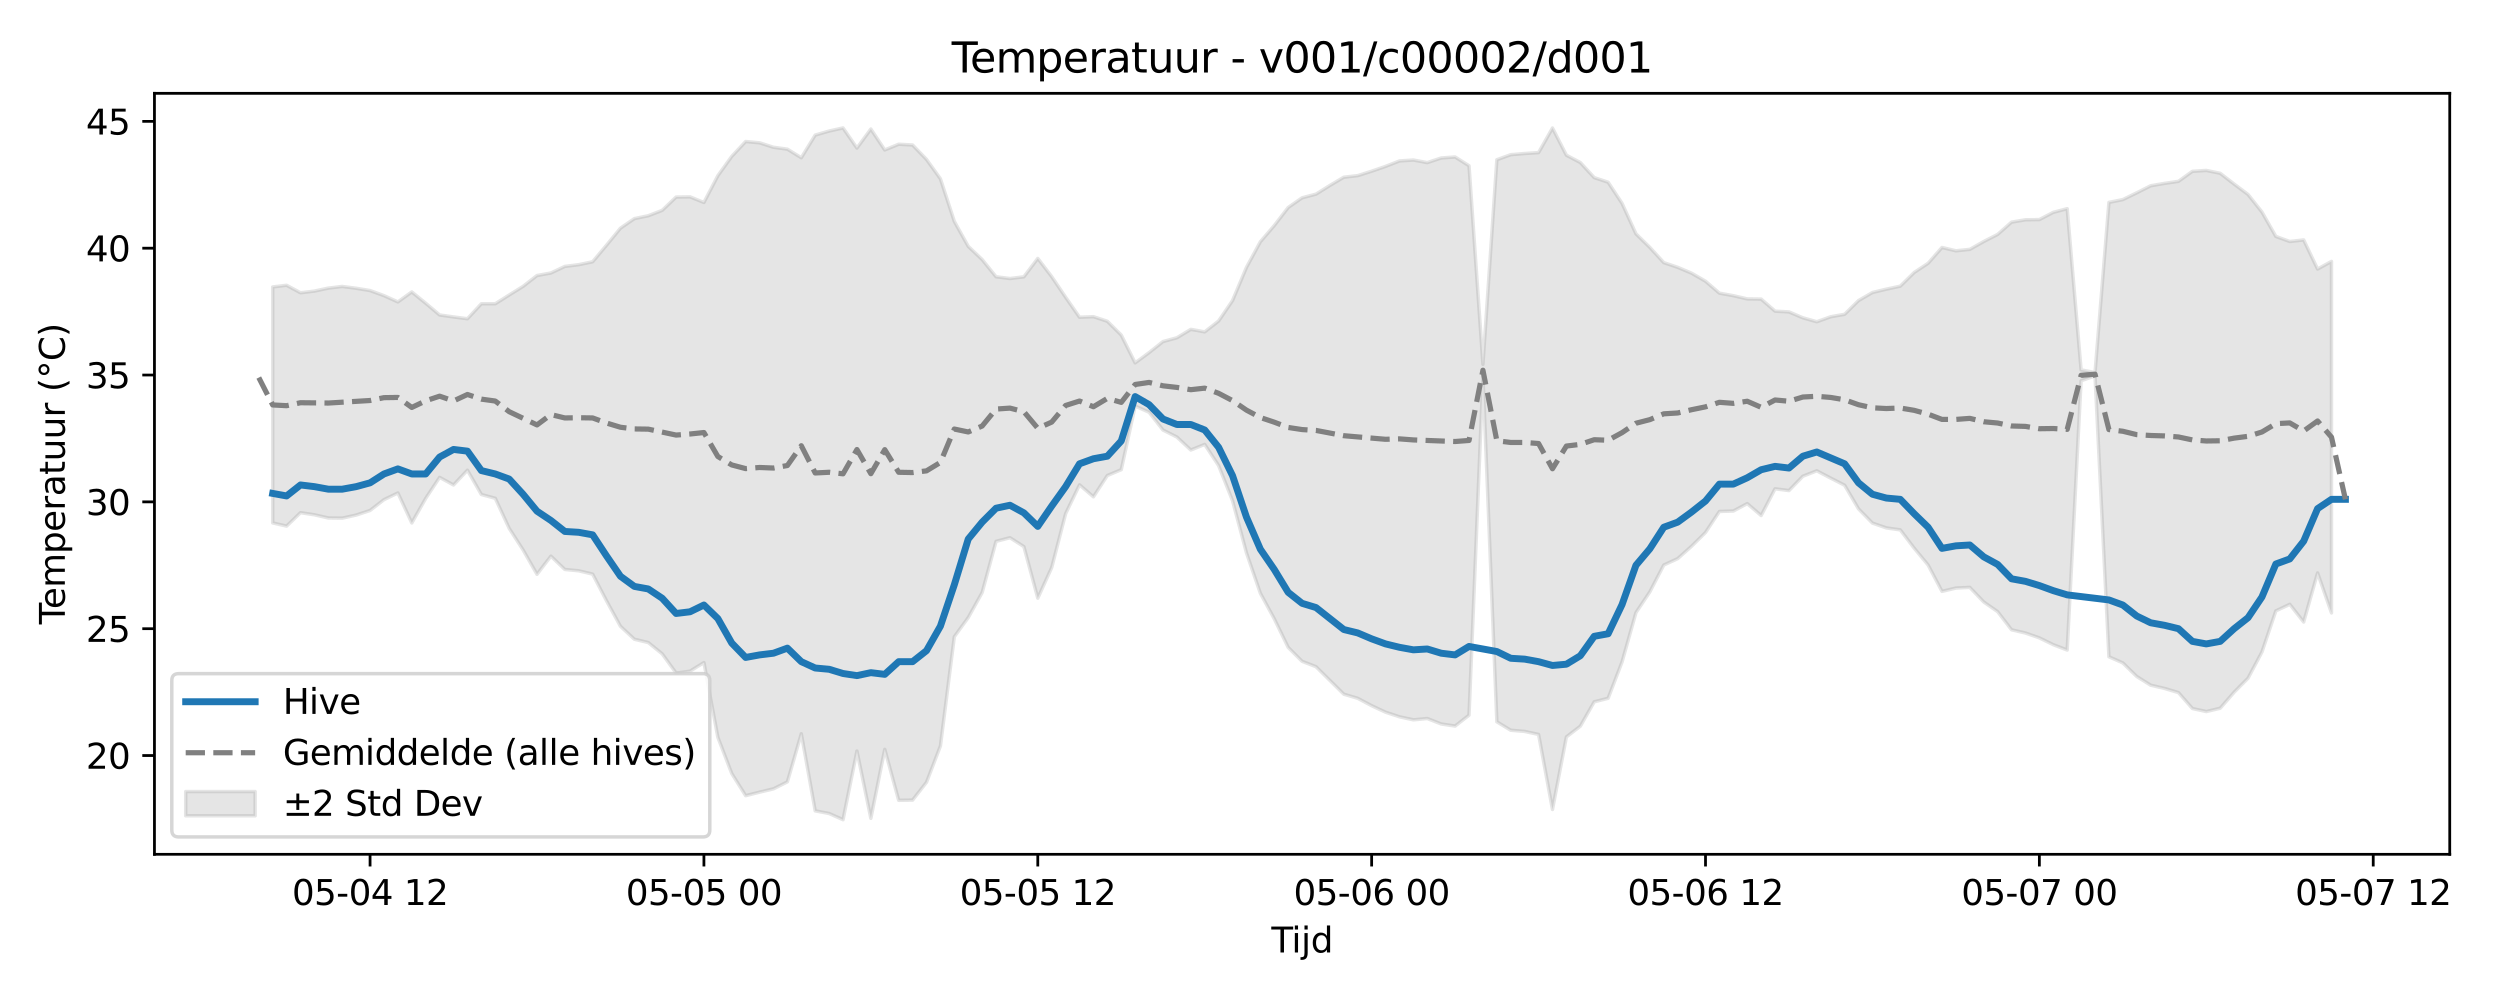 <?xml version="1.0" encoding="utf-8" standalone="no"?>
<!DOCTYPE svg PUBLIC "-//W3C//DTD SVG 1.1//EN"
  "http://www.w3.org/Graphics/SVG/1.1/DTD/svg11.dtd">
<svg xmlns:xlink="http://www.w3.org/1999/xlink" width="720pt" height="288pt" viewBox="0 0 720 288" xmlns="http://www.w3.org/2000/svg" version="1.1">
 <defs>
  <style type="text/css">*{stroke-linejoin: round; stroke-linecap: butt}</style>
 </defs>
 <g id="figure_1">
  <g id="patch_1">
   <path d="M 0 288 
L 720 288 
L 720 0 
L 0 0 
z
" style="fill: #ffffff"/>
  </g>
  <g id="axes_1">
   <g id="patch_2">
    <path d="M 44.48 246.04 
L 705.525 246.04 
L 705.525 26.88 
L 44.48 26.88 
z
" style="fill: #ffffff"/>
   </g>
   <g id="FillBetweenPolyCollection_1">
    <defs>
     <path id="m02c043c1ff" d="M 78.534 -205.358 
L 78.534 -137.394 
L 82.54 -136.48 
L 86.546 -140.349 
L 90.553 -139.742 
L 94.559 -138.82 
L 98.566 -138.769 
L 102.572 -139.658 
L 106.578 -140.983 
L 110.585 -144.092 
L 114.591 -146.026 
L 118.597 -137.387 
L 122.603 -144.455 
L 126.61 -150.515 
L 130.616 -148.321 
L 134.623 -152.577 
L 138.629 -145.579 
L 142.635 -144.49 
L 146.642 -135.836 
L 150.648 -129.611 
L 154.654 -122.599 
L 158.661 -127.829 
L 162.667 -123.993 
L 166.673 -123.608 
L 170.679 -122.653 
L 174.686 -114.953 
L 178.692 -107.623 
L 182.698 -103.897 
L 186.705 -102.943 
L 190.711 -99.689 
L 194.718 -94.151 
L 198.724 -94.703 
L 202.73 -97.174 
L 206.737 -75.674 
L 210.743 -65.231 
L 214.749 -58.84 
L 218.756 -59.857 
L 222.762 -60.82 
L 226.768 -62.826 
L 230.774 -76.683 
L 234.781 -54.469 
L 238.787 -53.71 
L 242.793 -51.922 
L 246.8 -71.7 
L 250.806 -52.318 
L 254.812 -72.188 
L 258.819 -57.509 
L 262.825 -57.568 
L 266.832 -62.69 
L 270.838 -73.143 
L 274.844 -104.623 
L 278.851 -110.134 
L 282.857 -117.341 
L 286.863 -132.087 
L 290.87 -133.137 
L 294.876 -130.577 
L 298.882 -115.721 
L 302.889 -124.538 
L 306.895 -140.047 
L 310.901 -148.365 
L 314.908 -144.917 
L 318.914 -151.049 
L 322.92 -152.731 
L 326.926 -171.052 
L 330.933 -169.272 
L 334.939 -164.14 
L 338.945 -162.134 
L 342.952 -158.396 
L 346.958 -160.008 
L 350.964 -153.893 
L 354.971 -143.797 
L 358.977 -128.785 
L 362.983 -117.134 
L 366.99 -109.786 
L 370.996 -101.546 
L 375.002 -97.537 
L 379.009 -95.989 
L 383.015 -92.024 
L 387.022 -88.07 
L 391.028 -86.886 
L 395.034 -84.758 
L 399.041 -82.885 
L 403.047 -81.559 
L 407.053 -80.69 
L 411.06 -81.068 
L 415.066 -79.492 
L 419.072 -78.893 
L 423.079 -82.028 
L 427.085 -179.66 
L 431.091 -80.12 
L 435.098 -77.685 
L 439.104 -77.35 
L 443.11 -76.48 
L 447.116 -54.865 
L 451.123 -75.766 
L 455.129 -78.849 
L 459.135 -85.872 
L 463.142 -86.897 
L 467.148 -97.358 
L 471.154 -111.558 
L 475.161 -117.55 
L 479.167 -125.271 
L 483.173 -127.111 
L 487.18 -130.687 
L 491.186 -134.645 
L 495.192 -140.701 
L 499.199 -140.82 
L 503.205 -142.963 
L 507.212 -139.526 
L 511.218 -147.225 
L 515.224 -146.71 
L 519.231 -150.847 
L 523.237 -152.404 
L 527.243 -150.301 
L 531.25 -148.25 
L 535.256 -141.438 
L 539.262 -137.35 
L 543.269 -135.96 
L 547.275 -135.398 
L 551.281 -130.125 
L 555.288 -125.285 
L 559.294 -117.682 
L 563.3 -118.639 
L 567.307 -118.835 
L 571.313 -114.63 
L 575.319 -111.85 
L 579.326 -106.615 
L 583.332 -105.69 
L 587.338 -104.29 
L 591.345 -102.329 
L 595.351 -100.787 
L 599.357 -178.344 
L 603.364 -179.747 
L 607.37 -98.854 
L 611.376 -97.075 
L 615.383 -93.17 
L 619.389 -90.661 
L 623.395 -89.728 
L 627.402 -88.529 
L 631.408 -83.945 
L 635.414 -83.073 
L 639.42 -84.025 
L 643.427 -88.637 
L 647.433 -92.678 
L 651.439 -100.217 
L 655.446 -112.07 
L 659.452 -113.955 
L 663.458 -108.853 
L 667.465 -123.002 
L 671.471 -111.469 
L 671.471 -212.716 
L 671.471 -212.716 
L 667.465 -210.517 
L 663.458 -218.903 
L 659.452 -218.448 
L 655.446 -219.906 
L 651.439 -226.95 
L 647.433 -231.994 
L 643.427 -234.999 
L 639.42 -238.09 
L 635.414 -238.92 
L 631.408 -238.657 
L 627.402 -235.777 
L 623.395 -235.187 
L 619.389 -234.498 
L 615.383 -232.475 
L 611.376 -230.519 
L 607.37 -229.714 
L 603.364 -180.721 
L 599.357 -181.475 
L 595.351 -227.903 
L 591.345 -226.848 
L 587.338 -224.764 
L 583.332 -224.703 
L 579.326 -224.023 
L 575.319 -220.492 
L 571.313 -218.442 
L 567.307 -216.186 
L 563.3 -215.773 
L 559.294 -216.73 
L 555.288 -212.171 
L 551.281 -209.522 
L 547.275 -205.588 
L 543.269 -204.722 
L 539.262 -203.759 
L 535.256 -201.436 
L 531.25 -197.485 
L 527.243 -196.774 
L 523.237 -195.34 
L 519.231 -196.471 
L 515.224 -198.172 
L 511.218 -198.388 
L 507.212 -201.866 
L 503.205 -201.919 
L 499.199 -202.846 
L 495.192 -203.573 
L 491.186 -207.011 
L 487.18 -209.326 
L 483.173 -211.015 
L 479.167 -212.367 
L 475.161 -216.74 
L 471.154 -220.663 
L 467.148 -229.445 
L 463.142 -235.522 
L 459.135 -236.851 
L 455.129 -241.195 
L 451.123 -243.304 
L 447.116 -251.137 
L 443.11 -244.052 
L 439.104 -243.79 
L 435.098 -243.455 
L 431.091 -241.994 
L 427.085 -183.081 
L 423.079 -240.269 
L 419.072 -242.795 
L 415.066 -242.501 
L 411.06 -241.169 
L 407.053 -241.912 
L 403.047 -241.652 
L 399.041 -240.082 
L 395.034 -238.696 
L 391.028 -237.42 
L 387.022 -236.967 
L 383.015 -234.596 
L 379.009 -232.092 
L 375.002 -231.031 
L 370.996 -228.239 
L 366.99 -223.043 
L 362.983 -218.374 
L 358.977 -210.984 
L 354.971 -201.452 
L 350.964 -195.556 
L 346.958 -192.424 
L 342.952 -193.143 
L 338.945 -190.724 
L 334.939 -189.631 
L 330.933 -186.447 
L 326.926 -183.491 
L 322.92 -191.502 
L 318.914 -195.478 
L 314.908 -196.8 
L 310.901 -196.639 
L 306.895 -202.401 
L 302.889 -208.331 
L 298.882 -213.577 
L 294.876 -208.279 
L 290.87 -207.789 
L 286.863 -208.291 
L 282.857 -213.256 
L 278.851 -217.054 
L 274.844 -224.249 
L 270.838 -236.512 
L 266.832 -242.095 
L 262.825 -246.243 
L 258.819 -246.464 
L 254.812 -244.813 
L 250.806 -250.843 
L 246.8 -245.362 
L 242.793 -251.158 
L 238.787 -250.263 
L 234.781 -249.098 
L 230.774 -242.57 
L 226.768 -245.043 
L 222.762 -245.588 
L 218.756 -246.875 
L 214.749 -247.243 
L 210.743 -242.963 
L 206.737 -237.39 
L 202.73 -229.689 
L 198.724 -231.307 
L 194.718 -231.251 
L 190.711 -227.418 
L 186.705 -225.868 
L 182.698 -225.036 
L 178.692 -222.284 
L 174.686 -217.389 
L 170.679 -212.612 
L 166.673 -211.778 
L 162.667 -211.271 
L 158.661 -209.383 
L 154.654 -208.647 
L 150.648 -205.531 
L 146.642 -203.04 
L 142.635 -200.515 
L 138.629 -200.521 
L 134.623 -196.203 
L 130.616 -196.724 
L 126.61 -197.29 
L 122.603 -200.672 
L 118.597 -203.925 
L 114.591 -201.049 
L 110.585 -202.861 
L 106.578 -204.326 
L 102.572 -204.982 
L 98.566 -205.505 
L 94.559 -205.027 
L 90.553 -204.167 
L 86.546 -203.682 
L 82.54 -205.846 
L 78.534 -205.358 
z
" style="stroke: #808080; stroke-opacity: 0.2"/>
    </defs>
    <g clip-path="url(#p421130c983)">
     <use xlink:href="#m02c043c1ff" x="0" y="288" style="fill: #808080; fill-opacity: 0.2; stroke: #808080; stroke-opacity: 0.2"/>
    </g>
   </g>
   <g id="matplotlib.axis_1">
    <g id="xtick_1">
     <g id="line2d_1">
      <defs>
       <path id="mdb1e08caf0" d="M 0 0 
L 0 3.5 
" style="stroke: #000000; stroke-width: 0.8"/>
      </defs>
      <g>
       <use xlink:href="#mdb1e08caf0" x="106.578" y="246.04" style="stroke: #000000; stroke-width: 0.8"/>
      </g>
     </g>
     <g id="text_1">
      <!-- 05-04 12 -->
      <g transform="translate(84.098 260.638) scale(0.1 -0.1)">
       <defs>
        <path id="DejaVuSans-30" d="M 2034 4250 
Q 1547 4250 1301 3770 
Q 1056 3291 1056 2328 
Q 1056 1369 1301 889 
Q 1547 409 2034 409 
Q 2525 409 2770 889 
Q 3016 1369 3016 2328 
Q 3016 3291 2770 3770 
Q 2525 4250 2034 4250 
z
M 2034 4750 
Q 2819 4750 3233 4129 
Q 3647 3509 3647 2328 
Q 3647 1150 3233 529 
Q 2819 -91 2034 -91 
Q 1250 -91 836 529 
Q 422 1150 422 2328 
Q 422 3509 836 4129 
Q 1250 4750 2034 4750 
z
" transform="scale(0.016)"/>
        <path id="DejaVuSans-35" d="M 691 4666 
L 3169 4666 
L 3169 4134 
L 1269 4134 
L 1269 2991 
Q 1406 3038 1543 3061 
Q 1681 3084 1819 3084 
Q 2600 3084 3056 2656 
Q 3513 2228 3513 1497 
Q 3513 744 3044 326 
Q 2575 -91 1722 -91 
Q 1428 -91 1123 -41 
Q 819 9 494 109 
L 494 744 
Q 775 591 1075 516 
Q 1375 441 1709 441 
Q 2250 441 2565 725 
Q 2881 1009 2881 1497 
Q 2881 1984 2565 2268 
Q 2250 2553 1709 2553 
Q 1456 2553 1204 2497 
Q 953 2441 691 2322 
L 691 4666 
z
" transform="scale(0.016)"/>
        <path id="DejaVuSans-2d" d="M 313 2009 
L 1997 2009 
L 1997 1497 
L 313 1497 
L 313 2009 
z
" transform="scale(0.016)"/>
        <path id="DejaVuSans-34" d="M 2419 4116 
L 825 1625 
L 2419 1625 
L 2419 4116 
z
M 2253 4666 
L 3047 4666 
L 3047 1625 
L 3713 1625 
L 3713 1100 
L 3047 1100 
L 3047 0 
L 2419 0 
L 2419 1100 
L 313 1100 
L 313 1709 
L 2253 4666 
z
" transform="scale(0.016)"/>
        <path id="DejaVuSans-20" transform="scale(0.016)"/>
        <path id="DejaVuSans-31" d="M 794 531 
L 1825 531 
L 1825 4091 
L 703 3866 
L 703 4441 
L 1819 4666 
L 2450 4666 
L 2450 531 
L 3481 531 
L 3481 0 
L 794 0 
L 794 531 
z
" transform="scale(0.016)"/>
        <path id="DejaVuSans-32" d="M 1228 531 
L 3431 531 
L 3431 0 
L 469 0 
L 469 531 
Q 828 903 1448 1529 
Q 2069 2156 2228 2338 
Q 2531 2678 2651 2914 
Q 2772 3150 2772 3378 
Q 2772 3750 2511 3984 
Q 2250 4219 1831 4219 
Q 1534 4219 1204 4116 
Q 875 4013 500 3803 
L 500 4441 
Q 881 4594 1212 4672 
Q 1544 4750 1819 4750 
Q 2544 4750 2975 4387 
Q 3406 4025 3406 3419 
Q 3406 3131 3298 2873 
Q 3191 2616 2906 2266 
Q 2828 2175 2409 1742 
Q 1991 1309 1228 531 
z
" transform="scale(0.016)"/>
       </defs>
       <use xlink:href="#DejaVuSans-30"/>
       <use xlink:href="#DejaVuSans-35" transform="translate(63.623 0)"/>
       <use xlink:href="#DejaVuSans-2d" transform="translate(127.246 0)"/>
       <use xlink:href="#DejaVuSans-30" transform="translate(163.33 0)"/>
       <use xlink:href="#DejaVuSans-34" transform="translate(226.953 0)"/>
       <use xlink:href="#DejaVuSans-20" transform="translate(290.576 0)"/>
       <use xlink:href="#DejaVuSans-31" transform="translate(322.363 0)"/>
       <use xlink:href="#DejaVuSans-32" transform="translate(385.986 0)"/>
      </g>
     </g>
    </g>
    <g id="xtick_2">
     <g id="line2d_2">
      <g>
       <use xlink:href="#mdb1e08caf0" x="202.73" y="246.04" style="stroke: #000000; stroke-width: 0.8"/>
      </g>
     </g>
     <g id="text_2">
      <!-- 05-05 00 -->
      <g transform="translate(180.25 260.638) scale(0.1 -0.1)">
       <use xlink:href="#DejaVuSans-30"/>
       <use xlink:href="#DejaVuSans-35" transform="translate(63.623 0)"/>
       <use xlink:href="#DejaVuSans-2d" transform="translate(127.246 0)"/>
       <use xlink:href="#DejaVuSans-30" transform="translate(163.33 0)"/>
       <use xlink:href="#DejaVuSans-35" transform="translate(226.953 0)"/>
       <use xlink:href="#DejaVuSans-20" transform="translate(290.576 0)"/>
       <use xlink:href="#DejaVuSans-30" transform="translate(322.363 0)"/>
       <use xlink:href="#DejaVuSans-30" transform="translate(385.986 0)"/>
      </g>
     </g>
    </g>
    <g id="xtick_3">
     <g id="line2d_3">
      <g>
       <use xlink:href="#mdb1e08caf0" x="298.882" y="246.04" style="stroke: #000000; stroke-width: 0.8"/>
      </g>
     </g>
     <g id="text_3">
      <!-- 05-05 12 -->
      <g transform="translate(276.402 260.638) scale(0.1 -0.1)">
       <use xlink:href="#DejaVuSans-30"/>
       <use xlink:href="#DejaVuSans-35" transform="translate(63.623 0)"/>
       <use xlink:href="#DejaVuSans-2d" transform="translate(127.246 0)"/>
       <use xlink:href="#DejaVuSans-30" transform="translate(163.33 0)"/>
       <use xlink:href="#DejaVuSans-35" transform="translate(226.953 0)"/>
       <use xlink:href="#DejaVuSans-20" transform="translate(290.576 0)"/>
       <use xlink:href="#DejaVuSans-31" transform="translate(322.363 0)"/>
       <use xlink:href="#DejaVuSans-32" transform="translate(385.986 0)"/>
      </g>
     </g>
    </g>
    <g id="xtick_4">
     <g id="line2d_4">
      <g>
       <use xlink:href="#mdb1e08caf0" x="395.034" y="246.04" style="stroke: #000000; stroke-width: 0.8"/>
      </g>
     </g>
     <g id="text_4">
      <!-- 05-06 00 -->
      <g transform="translate(372.554 260.638) scale(0.1 -0.1)">
       <defs>
        <path id="DejaVuSans-36" d="M 2113 2584 
Q 1688 2584 1439 2293 
Q 1191 2003 1191 1497 
Q 1191 994 1439 701 
Q 1688 409 2113 409 
Q 2538 409 2786 701 
Q 3034 994 3034 1497 
Q 3034 2003 2786 2293 
Q 2538 2584 2113 2584 
z
M 3366 4563 
L 3366 3988 
Q 3128 4100 2886 4159 
Q 2644 4219 2406 4219 
Q 1781 4219 1451 3797 
Q 1122 3375 1075 2522 
Q 1259 2794 1537 2939 
Q 1816 3084 2150 3084 
Q 2853 3084 3261 2657 
Q 3669 2231 3669 1497 
Q 3669 778 3244 343 
Q 2819 -91 2113 -91 
Q 1303 -91 875 529 
Q 447 1150 447 2328 
Q 447 3434 972 4092 
Q 1497 4750 2381 4750 
Q 2619 4750 2861 4703 
Q 3103 4656 3366 4563 
z
" transform="scale(0.016)"/>
       </defs>
       <use xlink:href="#DejaVuSans-30"/>
       <use xlink:href="#DejaVuSans-35" transform="translate(63.623 0)"/>
       <use xlink:href="#DejaVuSans-2d" transform="translate(127.246 0)"/>
       <use xlink:href="#DejaVuSans-30" transform="translate(163.33 0)"/>
       <use xlink:href="#DejaVuSans-36" transform="translate(226.953 0)"/>
       <use xlink:href="#DejaVuSans-20" transform="translate(290.576 0)"/>
       <use xlink:href="#DejaVuSans-30" transform="translate(322.363 0)"/>
       <use xlink:href="#DejaVuSans-30" transform="translate(385.986 0)"/>
      </g>
     </g>
    </g>
    <g id="xtick_5">
     <g id="line2d_5">
      <g>
       <use xlink:href="#mdb1e08caf0" x="491.186" y="246.04" style="stroke: #000000; stroke-width: 0.8"/>
      </g>
     </g>
     <g id="text_5">
      <!-- 05-06 12 -->
      <g transform="translate(468.706 260.638) scale(0.1 -0.1)">
       <use xlink:href="#DejaVuSans-30"/>
       <use xlink:href="#DejaVuSans-35" transform="translate(63.623 0)"/>
       <use xlink:href="#DejaVuSans-2d" transform="translate(127.246 0)"/>
       <use xlink:href="#DejaVuSans-30" transform="translate(163.33 0)"/>
       <use xlink:href="#DejaVuSans-36" transform="translate(226.953 0)"/>
       <use xlink:href="#DejaVuSans-20" transform="translate(290.576 0)"/>
       <use xlink:href="#DejaVuSans-31" transform="translate(322.363 0)"/>
       <use xlink:href="#DejaVuSans-32" transform="translate(385.986 0)"/>
      </g>
     </g>
    </g>
    <g id="xtick_6">
     <g id="line2d_6">
      <g>
       <use xlink:href="#mdb1e08caf0" x="587.338" y="246.04" style="stroke: #000000; stroke-width: 0.8"/>
      </g>
     </g>
     <g id="text_6">
      <!-- 05-07 00 -->
      <g transform="translate(564.858 260.638) scale(0.1 -0.1)">
       <defs>
        <path id="DejaVuSans-37" d="M 525 4666 
L 3525 4666 
L 3525 4397 
L 1831 0 
L 1172 0 
L 2766 4134 
L 525 4134 
L 525 4666 
z
" transform="scale(0.016)"/>
       </defs>
       <use xlink:href="#DejaVuSans-30"/>
       <use xlink:href="#DejaVuSans-35" transform="translate(63.623 0)"/>
       <use xlink:href="#DejaVuSans-2d" transform="translate(127.246 0)"/>
       <use xlink:href="#DejaVuSans-30" transform="translate(163.33 0)"/>
       <use xlink:href="#DejaVuSans-37" transform="translate(226.953 0)"/>
       <use xlink:href="#DejaVuSans-20" transform="translate(290.576 0)"/>
       <use xlink:href="#DejaVuSans-30" transform="translate(322.363 0)"/>
       <use xlink:href="#DejaVuSans-30" transform="translate(385.986 0)"/>
      </g>
     </g>
    </g>
    <g id="xtick_7">
     <g id="line2d_7">
      <g>
       <use xlink:href="#mdb1e08caf0" x="683.49" y="246.04" style="stroke: #000000; stroke-width: 0.8"/>
      </g>
     </g>
     <g id="text_7">
      <!-- 05-07 12 -->
      <g transform="translate(661.01 260.638) scale(0.1 -0.1)">
       <use xlink:href="#DejaVuSans-30"/>
       <use xlink:href="#DejaVuSans-35" transform="translate(63.623 0)"/>
       <use xlink:href="#DejaVuSans-2d" transform="translate(127.246 0)"/>
       <use xlink:href="#DejaVuSans-30" transform="translate(163.33 0)"/>
       <use xlink:href="#DejaVuSans-37" transform="translate(226.953 0)"/>
       <use xlink:href="#DejaVuSans-20" transform="translate(290.576 0)"/>
       <use xlink:href="#DejaVuSans-31" transform="translate(322.363 0)"/>
       <use xlink:href="#DejaVuSans-32" transform="translate(385.986 0)"/>
      </g>
     </g>
    </g>
    <g id="text_8">
     <!-- Tijd -->
     <g transform="translate(366.152 274.317) scale(0.1 -0.1)">
      <defs>
       <path id="DejaVuSans-54" d="M -19 4666 
L 3928 4666 
L 3928 4134 
L 2272 4134 
L 2272 0 
L 1638 0 
L 1638 4134 
L -19 4134 
L -19 4666 
z
" transform="scale(0.016)"/>
       <path id="DejaVuSans-69" d="M 603 3500 
L 1178 3500 
L 1178 0 
L 603 0 
L 603 3500 
z
M 603 4863 
L 1178 4863 
L 1178 4134 
L 603 4134 
L 603 4863 
z
" transform="scale(0.016)"/>
       <path id="DejaVuSans-6a" d="M 603 3500 
L 1178 3500 
L 1178 -63 
Q 1178 -731 923 -1031 
Q 669 -1331 103 -1331 
L -116 -1331 
L -116 -844 
L 38 -844 
Q 366 -844 484 -692 
Q 603 -541 603 -63 
L 603 3500 
z
M 603 4863 
L 1178 4863 
L 1178 4134 
L 603 4134 
L 603 4863 
z
" transform="scale(0.016)"/>
       <path id="DejaVuSans-64" d="M 2906 2969 
L 2906 4863 
L 3481 4863 
L 3481 0 
L 2906 0 
L 2906 525 
Q 2725 213 2448 61 
Q 2172 -91 1784 -91 
Q 1150 -91 751 415 
Q 353 922 353 1747 
Q 353 2572 751 3078 
Q 1150 3584 1784 3584 
Q 2172 3584 2448 3432 
Q 2725 3281 2906 2969 
z
M 947 1747 
Q 947 1113 1208 752 
Q 1469 391 1925 391 
Q 2381 391 2643 752 
Q 2906 1113 2906 1747 
Q 2906 2381 2643 2742 
Q 2381 3103 1925 3103 
Q 1469 3103 1208 2742 
Q 947 2381 947 1747 
z
" transform="scale(0.016)"/>
      </defs>
      <use xlink:href="#DejaVuSans-54"/>
      <use xlink:href="#DejaVuSans-69" transform="translate(57.959 0)"/>
      <use xlink:href="#DejaVuSans-6a" transform="translate(85.742 0)"/>
      <use xlink:href="#DejaVuSans-64" transform="translate(113.525 0)"/>
     </g>
    </g>
   </g>
   <g id="matplotlib.axis_2">
    <g id="ytick_1">
     <g id="line2d_8">
      <defs>
       <path id="mba8f7909e3" d="M 0 0 
L -3.5 0 
" style="stroke: #000000; stroke-width: 0.8"/>
      </defs>
      <g>
       <use xlink:href="#mba8f7909e3" x="44.48" y="217.59" style="stroke: #000000; stroke-width: 0.8"/>
      </g>
     </g>
     <g id="text_9">
      <!-- 20 -->
      <g transform="translate(24.755 221.389) scale(0.1 -0.1)">
       <use xlink:href="#DejaVuSans-32"/>
       <use xlink:href="#DejaVuSans-30" transform="translate(63.623 0)"/>
      </g>
     </g>
    </g>
    <g id="ytick_2">
     <g id="line2d_9">
      <g>
       <use xlink:href="#mba8f7909e3" x="44.48" y="181.063" style="stroke: #000000; stroke-width: 0.8"/>
      </g>
     </g>
     <g id="text_10">
      <!-- 25 -->
      <g transform="translate(24.755 184.862) scale(0.1 -0.1)">
       <use xlink:href="#DejaVuSans-32"/>
       <use xlink:href="#DejaVuSans-35" transform="translate(63.623 0)"/>
      </g>
     </g>
    </g>
    <g id="ytick_3">
     <g id="line2d_10">
      <g>
       <use xlink:href="#mba8f7909e3" x="44.48" y="144.536" style="stroke: #000000; stroke-width: 0.8"/>
      </g>
     </g>
     <g id="text_11">
      <!-- 30 -->
      <g transform="translate(24.755 148.336) scale(0.1 -0.1)">
       <defs>
        <path id="DejaVuSans-33" d="M 2597 2516 
Q 3050 2419 3304 2112 
Q 3559 1806 3559 1356 
Q 3559 666 3084 287 
Q 2609 -91 1734 -91 
Q 1441 -91 1130 -33 
Q 819 25 488 141 
L 488 750 
Q 750 597 1062 519 
Q 1375 441 1716 441 
Q 2309 441 2620 675 
Q 2931 909 2931 1356 
Q 2931 1769 2642 2001 
Q 2353 2234 1838 2234 
L 1294 2234 
L 1294 2753 
L 1863 2753 
Q 2328 2753 2575 2939 
Q 2822 3125 2822 3475 
Q 2822 3834 2567 4026 
Q 2313 4219 1838 4219 
Q 1578 4219 1281 4162 
Q 984 4106 628 3988 
L 628 4550 
Q 988 4650 1302 4700 
Q 1616 4750 1894 4750 
Q 2613 4750 3031 4423 
Q 3450 4097 3450 3541 
Q 3450 3153 3228 2886 
Q 3006 2619 2597 2516 
z
" transform="scale(0.016)"/>
       </defs>
       <use xlink:href="#DejaVuSans-33"/>
       <use xlink:href="#DejaVuSans-30" transform="translate(63.623 0)"/>
      </g>
     </g>
    </g>
    <g id="ytick_4">
     <g id="line2d_11">
      <g>
       <use xlink:href="#mba8f7909e3" x="44.48" y="108.01" style="stroke: #000000; stroke-width: 0.8"/>
      </g>
     </g>
     <g id="text_12">
      <!-- 35 -->
      <g transform="translate(24.755 111.809) scale(0.1 -0.1)">
       <use xlink:href="#DejaVuSans-33"/>
       <use xlink:href="#DejaVuSans-35" transform="translate(63.623 0)"/>
      </g>
     </g>
    </g>
    <g id="ytick_5">
     <g id="line2d_12">
      <g>
       <use xlink:href="#mba8f7909e3" x="44.48" y="71.483" style="stroke: #000000; stroke-width: 0.8"/>
      </g>
     </g>
     <g id="text_13">
      <!-- 40 -->
      <g transform="translate(24.755 75.282) scale(0.1 -0.1)">
       <use xlink:href="#DejaVuSans-34"/>
       <use xlink:href="#DejaVuSans-30" transform="translate(63.623 0)"/>
      </g>
     </g>
    </g>
    <g id="ytick_6">
     <g id="line2d_13">
      <g>
       <use xlink:href="#mba8f7909e3" x="44.48" y="34.956" style="stroke: #000000; stroke-width: 0.8"/>
      </g>
     </g>
     <g id="text_14">
      <!-- 45 -->
      <g transform="translate(24.755 38.755) scale(0.1 -0.1)">
       <use xlink:href="#DejaVuSans-34"/>
       <use xlink:href="#DejaVuSans-35" transform="translate(63.623 0)"/>
      </g>
     </g>
    </g>
    <g id="text_15">
     <!-- Temperatuur (°C) -->
     <g transform="translate(18.675 179.816) rotate(-90) scale(0.1 -0.1)">
      <defs>
       <path id="DejaVuSans-65" d="M 3597 1894 
L 3597 1613 
L 953 1613 
Q 991 1019 1311 708 
Q 1631 397 2203 397 
Q 2534 397 2845 478 
Q 3156 559 3463 722 
L 3463 178 
Q 3153 47 2828 -22 
Q 2503 -91 2169 -91 
Q 1331 -91 842 396 
Q 353 884 353 1716 
Q 353 2575 817 3079 
Q 1281 3584 2069 3584 
Q 2775 3584 3186 3129 
Q 3597 2675 3597 1894 
z
M 3022 2063 
Q 3016 2534 2758 2815 
Q 2500 3097 2075 3097 
Q 1594 3097 1305 2825 
Q 1016 2553 972 2059 
L 3022 2063 
z
" transform="scale(0.016)"/>
       <path id="DejaVuSans-6d" d="M 3328 2828 
Q 3544 3216 3844 3400 
Q 4144 3584 4550 3584 
Q 5097 3584 5394 3201 
Q 5691 2819 5691 2113 
L 5691 0 
L 5113 0 
L 5113 2094 
Q 5113 2597 4934 2840 
Q 4756 3084 4391 3084 
Q 3944 3084 3684 2787 
Q 3425 2491 3425 1978 
L 3425 0 
L 2847 0 
L 2847 2094 
Q 2847 2600 2669 2842 
Q 2491 3084 2119 3084 
Q 1678 3084 1418 2786 
Q 1159 2488 1159 1978 
L 1159 0 
L 581 0 
L 581 3500 
L 1159 3500 
L 1159 2956 
Q 1356 3278 1631 3431 
Q 1906 3584 2284 3584 
Q 2666 3584 2933 3390 
Q 3200 3197 3328 2828 
z
" transform="scale(0.016)"/>
       <path id="DejaVuSans-70" d="M 1159 525 
L 1159 -1331 
L 581 -1331 
L 581 3500 
L 1159 3500 
L 1159 2969 
Q 1341 3281 1617 3432 
Q 1894 3584 2278 3584 
Q 2916 3584 3314 3078 
Q 3713 2572 3713 1747 
Q 3713 922 3314 415 
Q 2916 -91 2278 -91 
Q 1894 -91 1617 61 
Q 1341 213 1159 525 
z
M 3116 1747 
Q 3116 2381 2855 2742 
Q 2594 3103 2138 3103 
Q 1681 3103 1420 2742 
Q 1159 2381 1159 1747 
Q 1159 1113 1420 752 
Q 1681 391 2138 391 
Q 2594 391 2855 752 
Q 3116 1113 3116 1747 
z
" transform="scale(0.016)"/>
       <path id="DejaVuSans-72" d="M 2631 2963 
Q 2534 3019 2420 3045 
Q 2306 3072 2169 3072 
Q 1681 3072 1420 2755 
Q 1159 2438 1159 1844 
L 1159 0 
L 581 0 
L 581 3500 
L 1159 3500 
L 1159 2956 
Q 1341 3275 1631 3429 
Q 1922 3584 2338 3584 
Q 2397 3584 2469 3576 
Q 2541 3569 2628 3553 
L 2631 2963 
z
" transform="scale(0.016)"/>
       <path id="DejaVuSans-61" d="M 2194 1759 
Q 1497 1759 1228 1600 
Q 959 1441 959 1056 
Q 959 750 1161 570 
Q 1363 391 1709 391 
Q 2188 391 2477 730 
Q 2766 1069 2766 1631 
L 2766 1759 
L 2194 1759 
z
M 3341 1997 
L 3341 0 
L 2766 0 
L 2766 531 
Q 2569 213 2275 61 
Q 1981 -91 1556 -91 
Q 1019 -91 701 211 
Q 384 513 384 1019 
Q 384 1609 779 1909 
Q 1175 2209 1959 2209 
L 2766 2209 
L 2766 2266 
Q 2766 2663 2505 2880 
Q 2244 3097 1772 3097 
Q 1472 3097 1187 3025 
Q 903 2953 641 2809 
L 641 3341 
Q 956 3463 1253 3523 
Q 1550 3584 1831 3584 
Q 2591 3584 2966 3190 
Q 3341 2797 3341 1997 
z
" transform="scale(0.016)"/>
       <path id="DejaVuSans-74" d="M 1172 4494 
L 1172 3500 
L 2356 3500 
L 2356 3053 
L 1172 3053 
L 1172 1153 
Q 1172 725 1289 603 
Q 1406 481 1766 481 
L 2356 481 
L 2356 0 
L 1766 0 
Q 1100 0 847 248 
Q 594 497 594 1153 
L 594 3053 
L 172 3053 
L 172 3500 
L 594 3500 
L 594 4494 
L 1172 4494 
z
" transform="scale(0.016)"/>
       <path id="DejaVuSans-75" d="M 544 1381 
L 544 3500 
L 1119 3500 
L 1119 1403 
Q 1119 906 1312 657 
Q 1506 409 1894 409 
Q 2359 409 2629 706 
Q 2900 1003 2900 1516 
L 2900 3500 
L 3475 3500 
L 3475 0 
L 2900 0 
L 2900 538 
Q 2691 219 2414 64 
Q 2138 -91 1772 -91 
Q 1169 -91 856 284 
Q 544 659 544 1381 
z
M 1991 3584 
L 1991 3584 
z
" transform="scale(0.016)"/>
       <path id="DejaVuSans-28" d="M 1984 4856 
Q 1566 4138 1362 3434 
Q 1159 2731 1159 2009 
Q 1159 1288 1364 580 
Q 1569 -128 1984 -844 
L 1484 -844 
Q 1016 -109 783 600 
Q 550 1309 550 2009 
Q 550 2706 781 3412 
Q 1013 4119 1484 4856 
L 1984 4856 
z
" transform="scale(0.016)"/>
       <path id="DejaVuSans-b0" d="M 1600 4347 
Q 1350 4347 1178 4173 
Q 1006 4000 1006 3750 
Q 1006 3503 1178 3333 
Q 1350 3163 1600 3163 
Q 1850 3163 2022 3333 
Q 2194 3503 2194 3750 
Q 2194 3997 2020 4172 
Q 1847 4347 1600 4347 
z
M 1600 4750 
Q 1800 4750 1984 4673 
Q 2169 4597 2303 4453 
Q 2447 4313 2519 4134 
Q 2591 3956 2591 3750 
Q 2591 3338 2302 3052 
Q 2013 2766 1594 2766 
Q 1172 2766 890 3047 
Q 609 3328 609 3750 
Q 609 4169 896 4459 
Q 1184 4750 1600 4750 
z
" transform="scale(0.016)"/>
       <path id="DejaVuSans-43" d="M 4122 4306 
L 4122 3641 
Q 3803 3938 3442 4084 
Q 3081 4231 2675 4231 
Q 1875 4231 1450 3742 
Q 1025 3253 1025 2328 
Q 1025 1406 1450 917 
Q 1875 428 2675 428 
Q 3081 428 3442 575 
Q 3803 722 4122 1019 
L 4122 359 
Q 3791 134 3420 21 
Q 3050 -91 2638 -91 
Q 1578 -91 968 557 
Q 359 1206 359 2328 
Q 359 3453 968 4101 
Q 1578 4750 2638 4750 
Q 3056 4750 3426 4639 
Q 3797 4528 4122 4306 
z
" transform="scale(0.016)"/>
       <path id="DejaVuSans-29" d="M 513 4856 
L 1013 4856 
Q 1481 4119 1714 3412 
Q 1947 2706 1947 2009 
Q 1947 1309 1714 600 
Q 1481 -109 1013 -844 
L 513 -844 
Q 928 -128 1133 580 
Q 1338 1288 1338 2009 
Q 1338 2731 1133 3434 
Q 928 4138 513 4856 
z
" transform="scale(0.016)"/>
      </defs>
      <use xlink:href="#DejaVuSans-54"/>
      <use xlink:href="#DejaVuSans-65" transform="translate(44.084 0)"/>
      <use xlink:href="#DejaVuSans-6d" transform="translate(105.607 0)"/>
      <use xlink:href="#DejaVuSans-70" transform="translate(203.02 0)"/>
      <use xlink:href="#DejaVuSans-65" transform="translate(266.496 0)"/>
      <use xlink:href="#DejaVuSans-72" transform="translate(328.02 0)"/>
      <use xlink:href="#DejaVuSans-61" transform="translate(369.133 0)"/>
      <use xlink:href="#DejaVuSans-74" transform="translate(430.412 0)"/>
      <use xlink:href="#DejaVuSans-75" transform="translate(469.621 0)"/>
      <use xlink:href="#DejaVuSans-75" transform="translate(533 0)"/>
      <use xlink:href="#DejaVuSans-72" transform="translate(596.379 0)"/>
      <use xlink:href="#DejaVuSans-20" transform="translate(637.492 0)"/>
      <use xlink:href="#DejaVuSans-28" transform="translate(669.279 0)"/>
      <use xlink:href="#DejaVuSans-b0" transform="translate(708.293 0)"/>
      <use xlink:href="#DejaVuSans-43" transform="translate(758.293 0)"/>
      <use xlink:href="#DejaVuSans-29" transform="translate(828.117 0)"/>
     </g>
    </g>
   </g>
   <g id="line2d_14">
    <path d="M 78.534 142.101 
L 82.54 142.832 
L 86.546 139.666 
L 90.553 140.153 
L 94.559 140.884 
L 98.566 140.884 
L 102.572 140.153 
L 106.578 139.057 
L 110.585 136.501 
L 114.591 135.04 
L 118.597 136.501 
L 122.603 136.501 
L 126.61 131.63 
L 130.616 129.439 
L 134.623 129.926 
L 138.629 135.527 
L 142.635 136.501 
L 146.642 137.962 
L 150.648 142.345 
L 154.654 147.215 
L 158.661 149.894 
L 162.667 153.059 
L 166.673 153.303 
L 170.679 154.033 
L 174.686 160.121 
L 178.692 165.966 
L 182.698 168.888 
L 186.705 169.618 
L 190.711 172.297 
L 194.718 176.68 
L 198.724 176.193 
L 202.73 174.245 
L 206.737 178.141 
L 210.743 185.203 
L 214.749 189.343 
L 218.756 188.612 
L 222.762 188.125 
L 226.768 186.664 
L 230.774 190.56 
L 234.781 192.387 
L 238.787 192.752 
L 242.793 193.969 
L 246.8 194.578 
L 250.806 193.726 
L 254.812 194.213 
L 258.819 190.56 
L 262.825 190.56 
L 266.832 187.395 
L 270.838 180.333 
L 274.844 168.401 
L 278.851 155.251 
L 282.857 150.381 
L 286.863 146.363 
L 290.87 145.511 
L 294.876 147.702 
L 298.882 151.598 
L 302.889 145.754 
L 306.895 140.153 
L 310.901 133.578 
L 314.908 132.117 
L 318.914 131.387 
L 322.92 127.004 
L 326.926 114.219 
L 330.933 116.533 
L 334.939 120.672 
L 338.945 122.255 
L 342.952 122.255 
L 346.958 123.838 
L 350.964 128.83 
L 354.971 136.988 
L 358.977 148.92 
L 362.983 158.173 
L 366.99 164.017 
L 370.996 170.592 
L 375.002 173.758 
L 379.009 174.975 
L 387.022 181.307 
L 391.028 182.281 
L 395.034 183.985 
L 399.041 185.446 
L 403.047 186.421 
L 407.053 187.151 
L 411.06 186.908 
L 415.066 188.125 
L 419.072 188.612 
L 423.079 186.177 
L 431.091 187.638 
L 435.098 189.586 
L 439.104 189.83 
L 443.11 190.56 
L 447.116 191.656 
L 451.123 191.291 
L 455.129 188.856 
L 459.135 183.255 
L 463.142 182.524 
L 467.148 174.123 
L 471.154 162.8 
L 475.161 158.051 
L 479.167 151.842 
L 483.173 150.381 
L 487.18 147.459 
L 491.186 144.293 
L 495.192 139.423 
L 499.199 139.423 
L 503.205 137.596 
L 507.212 135.283 
L 511.218 134.309 
L 515.224 134.796 
L 519.231 131.387 
L 523.237 130.169 
L 531.25 133.578 
L 535.256 139.057 
L 539.262 142.345 
L 543.269 143.441 
L 547.275 143.806 
L 551.281 147.946 
L 555.288 151.842 
L 559.294 157.93 
L 563.3 157.199 
L 567.307 156.956 
L 571.313 160.365 
L 575.319 162.556 
L 579.326 166.696 
L 583.332 167.427 
L 587.338 168.644 
L 591.345 170.105 
L 595.351 171.323 
L 607.37 172.784 
L 611.376 174.245 
L 615.383 177.411 
L 619.389 179.359 
L 623.395 180.089 
L 627.402 181.063 
L 631.408 184.716 
L 635.414 185.446 
L 639.42 184.716 
L 643.427 181.063 
L 647.433 177.898 
L 651.439 171.932 
L 655.446 162.435 
L 659.452 160.974 
L 663.458 155.86 
L 667.465 146.485 
L 671.471 143.806 
L 675.477 143.806 
L 675.477 143.806 
" clip-path="url(#p421130c983)" style="fill: none; stroke: #1f77b4; stroke-width: 2; stroke-linecap: square"/>
   </g>
   <g id="line2d_15">
    <path d="M 74.528 108.74 
L 78.534 116.624 
L 82.54 116.837 
L 86.546 115.985 
L 94.559 116.076 
L 106.578 115.345 
L 110.585 114.524 
L 114.591 114.463 
L 118.597 117.344 
L 122.603 115.437 
L 126.61 114.097 
L 130.616 115.477 
L 134.623 113.61 
L 138.629 114.95 
L 142.635 115.498 
L 146.642 118.562 
L 154.654 122.377 
L 158.661 119.394 
L 162.667 120.368 
L 166.673 120.307 
L 170.679 120.368 
L 174.686 121.829 
L 178.692 123.047 
L 182.698 123.534 
L 186.705 123.594 
L 194.718 125.299 
L 198.724 124.995 
L 202.73 124.569 
L 206.737 131.468 
L 210.743 133.903 
L 214.749 134.958 
L 218.756 134.634 
L 222.762 134.796 
L 226.768 134.065 
L 230.774 128.373 
L 234.781 136.216 
L 238.787 136.014 
L 242.793 136.46 
L 246.8 129.469 
L 250.806 136.419 
L 254.812 129.5 
L 258.819 136.014 
L 262.825 136.095 
L 266.832 135.608 
L 270.838 133.173 
L 274.844 123.564 
L 278.851 124.406 
L 282.857 122.702 
L 286.863 117.811 
L 290.87 117.537 
L 294.876 118.572 
L 298.882 123.351 
L 302.889 121.565 
L 306.895 116.776 
L 310.901 115.498 
L 314.908 117.141 
L 318.914 114.737 
L 322.92 115.883 
L 326.926 110.729 
L 330.933 110.14 
L 334.939 111.114 
L 338.945 111.571 
L 342.952 112.231 
L 346.958 111.784 
L 350.964 113.276 
L 354.971 115.376 
L 358.977 118.115 
L 362.983 120.246 
L 366.99 121.585 
L 370.996 123.107 
L 375.002 123.716 
L 379.009 123.96 
L 387.022 125.482 
L 399.041 126.517 
L 403.047 126.395 
L 407.053 126.699 
L 419.072 127.156 
L 423.079 126.851 
L 427.085 106.63 
L 431.091 126.943 
L 435.098 127.43 
L 439.104 127.43 
L 443.11 127.734 
L 447.116 134.999 
L 451.123 128.465 
L 455.129 127.978 
L 459.135 126.638 
L 463.142 126.791 
L 467.148 124.599 
L 471.154 121.89 
L 475.161 120.855 
L 479.167 119.181 
L 483.173 118.937 
L 487.18 117.994 
L 491.186 117.172 
L 495.192 115.863 
L 499.199 116.167 
L 503.205 115.559 
L 507.212 117.304 
L 511.218 115.193 
L 515.224 115.559 
L 519.231 114.341 
L 523.237 114.128 
L 527.243 114.463 
L 531.25 115.132 
L 535.256 116.563 
L 539.262 117.446 
L 543.269 117.659 
L 547.275 117.507 
L 551.281 118.176 
L 555.288 119.272 
L 559.294 120.794 
L 563.3 120.794 
L 567.307 120.49 
L 571.313 121.464 
L 575.319 121.829 
L 579.326 122.681 
L 583.332 122.803 
L 587.338 123.473 
L 591.345 123.412 
L 595.351 123.655 
L 599.357 108.091 
L 603.364 107.766 
L 607.37 123.716 
L 611.376 124.203 
L 615.383 125.177 
L 619.389 125.421 
L 623.395 125.543 
L 627.402 125.847 
L 631.408 126.699 
L 635.414 127.004 
L 639.42 126.943 
L 643.427 126.182 
L 647.433 125.664 
L 651.439 124.416 
L 655.446 122.012 
L 659.452 121.799 
L 663.458 124.122 
L 667.465 121.241 
L 671.471 125.908 
L 675.477 143.806 
L 675.477 143.806 
" clip-path="url(#p421130c983)" style="fill: none; stroke-dasharray: 5.55,2.4; stroke-dashoffset: 0; stroke: #808080; stroke-width: 1.5"/>
   </g>
   <g id="patch_3">
    <path d="M 44.48 246.04 
L 44.48 26.88 
" style="fill: none; stroke: #000000; stroke-width: 0.8; stroke-linejoin: miter; stroke-linecap: square"/>
   </g>
   <g id="patch_4">
    <path d="M 705.525 246.04 
L 705.525 26.88 
" style="fill: none; stroke: #000000; stroke-width: 0.8; stroke-linejoin: miter; stroke-linecap: square"/>
   </g>
   <g id="patch_5">
    <path d="M 44.48 246.04 
L 705.525 246.04 
" style="fill: none; stroke: #000000; stroke-width: 0.8; stroke-linejoin: miter; stroke-linecap: square"/>
   </g>
   <g id="patch_6">
    <path d="M 44.48 26.88 
L 705.525 26.88 
" style="fill: none; stroke: #000000; stroke-width: 0.8; stroke-linejoin: miter; stroke-linecap: square"/>
   </g>
   <g id="text_16">
    <!-- Temperatuur - v001/c00002/d001 -->
    <g transform="translate(274.081 20.88) scale(0.12 -0.12)">
     <defs>
      <path id="DejaVuSans-76" d="M 191 3500 
L 800 3500 
L 1894 563 
L 2988 3500 
L 3597 3500 
L 2284 0 
L 1503 0 
L 191 3500 
z
" transform="scale(0.016)"/>
      <path id="DejaVuSans-2f" d="M 1625 4666 
L 2156 4666 
L 531 -594 
L 0 -594 
L 1625 4666 
z
" transform="scale(0.016)"/>
      <path id="DejaVuSans-63" d="M 3122 3366 
L 3122 2828 
Q 2878 2963 2633 3030 
Q 2388 3097 2138 3097 
Q 1578 3097 1268 2742 
Q 959 2388 959 1747 
Q 959 1106 1268 751 
Q 1578 397 2138 397 
Q 2388 397 2633 464 
Q 2878 531 3122 666 
L 3122 134 
Q 2881 22 2623 -34 
Q 2366 -91 2075 -91 
Q 1284 -91 818 406 
Q 353 903 353 1747 
Q 353 2603 823 3093 
Q 1294 3584 2113 3584 
Q 2378 3584 2631 3529 
Q 2884 3475 3122 3366 
z
" transform="scale(0.016)"/>
     </defs>
     <use xlink:href="#DejaVuSans-54"/>
     <use xlink:href="#DejaVuSans-65" transform="translate(44.084 0)"/>
     <use xlink:href="#DejaVuSans-6d" transform="translate(105.607 0)"/>
     <use xlink:href="#DejaVuSans-70" transform="translate(203.02 0)"/>
     <use xlink:href="#DejaVuSans-65" transform="translate(266.496 0)"/>
     <use xlink:href="#DejaVuSans-72" transform="translate(328.02 0)"/>
     <use xlink:href="#DejaVuSans-61" transform="translate(369.133 0)"/>
     <use xlink:href="#DejaVuSans-74" transform="translate(430.412 0)"/>
     <use xlink:href="#DejaVuSans-75" transform="translate(469.621 0)"/>
     <use xlink:href="#DejaVuSans-75" transform="translate(533 0)"/>
     <use xlink:href="#DejaVuSans-72" transform="translate(596.379 0)"/>
     <use xlink:href="#DejaVuSans-20" transform="translate(637.492 0)"/>
     <use xlink:href="#DejaVuSans-2d" transform="translate(669.279 0)"/>
     <use xlink:href="#DejaVuSans-20" transform="translate(705.363 0)"/>
     <use xlink:href="#DejaVuSans-76" transform="translate(737.15 0)"/>
     <use xlink:href="#DejaVuSans-30" transform="translate(796.33 0)"/>
     <use xlink:href="#DejaVuSans-30" transform="translate(859.953 0)"/>
     <use xlink:href="#DejaVuSans-31" transform="translate(923.576 0)"/>
     <use xlink:href="#DejaVuSans-2f" transform="translate(987.199 0)"/>
     <use xlink:href="#DejaVuSans-63" transform="translate(1020.891 0)"/>
     <use xlink:href="#DejaVuSans-30" transform="translate(1075.871 0)"/>
     <use xlink:href="#DejaVuSans-30" transform="translate(1139.494 0)"/>
     <use xlink:href="#DejaVuSans-30" transform="translate(1203.117 0)"/>
     <use xlink:href="#DejaVuSans-30" transform="translate(1266.74 0)"/>
     <use xlink:href="#DejaVuSans-32" transform="translate(1330.363 0)"/>
     <use xlink:href="#DejaVuSans-2f" transform="translate(1393.986 0)"/>
     <use xlink:href="#DejaVuSans-64" transform="translate(1427.678 0)"/>
     <use xlink:href="#DejaVuSans-30" transform="translate(1491.154 0)"/>
     <use xlink:href="#DejaVuSans-30" transform="translate(1554.777 0)"/>
     <use xlink:href="#DejaVuSans-31" transform="translate(1618.4 0)"/>
    </g>
   </g>
   <g id="legend_1">
    <g id="patch_7">
     <path d="M 51.48 241.04 
L 202.424 241.04 
Q 204.424 241.04 204.424 239.04 
L 204.424 196.006 
Q 204.424 194.006 202.424 194.006 
L 51.48 194.006 
Q 49.48 194.006 49.48 196.006 
L 49.48 239.04 
Q 49.48 241.04 51.48 241.04 
z
" style="fill: #ffffff; opacity: 0.8; stroke: #cccccc; stroke-linejoin: miter"/>
    </g>
    <g id="line2d_16">
     <path d="M 53.48 202.104 
L 63.48 202.104 
L 73.48 202.104 
" style="fill: none; stroke: #1f77b4; stroke-width: 2; stroke-linecap: square"/>
    </g>
    <g id="text_17">
     <!-- Hive -->
     <g transform="translate(81.48 205.604) scale(0.1 -0.1)">
      <defs>
       <path id="DejaVuSans-48" d="M 628 4666 
L 1259 4666 
L 1259 2753 
L 3553 2753 
L 3553 4666 
L 4184 4666 
L 4184 0 
L 3553 0 
L 3553 2222 
L 1259 2222 
L 1259 0 
L 628 0 
L 628 4666 
z
" transform="scale(0.016)"/>
      </defs>
      <use xlink:href="#DejaVuSans-48"/>
      <use xlink:href="#DejaVuSans-69" transform="translate(75.195 0)"/>
      <use xlink:href="#DejaVuSans-76" transform="translate(102.979 0)"/>
      <use xlink:href="#DejaVuSans-65" transform="translate(162.158 0)"/>
     </g>
    </g>
    <g id="line2d_17">
     <path d="M 53.48 216.782 
L 63.48 216.782 
L 73.48 216.782 
" style="fill: none; stroke-dasharray: 5.55,2.4; stroke-dashoffset: 0; stroke: #808080; stroke-width: 1.5"/>
    </g>
    <g id="text_18">
     <!-- Gemiddelde (alle hives) -->
     <g transform="translate(81.48 220.282) scale(0.1 -0.1)">
      <defs>
       <path id="DejaVuSans-47" d="M 3809 666 
L 3809 1919 
L 2778 1919 
L 2778 2438 
L 4434 2438 
L 4434 434 
Q 4069 175 3628 42 
Q 3188 -91 2688 -91 
Q 1594 -91 976 548 
Q 359 1188 359 2328 
Q 359 3472 976 4111 
Q 1594 4750 2688 4750 
Q 3144 4750 3555 4637 
Q 3966 4525 4313 4306 
L 4313 3634 
Q 3963 3931 3569 4081 
Q 3175 4231 2741 4231 
Q 1884 4231 1454 3753 
Q 1025 3275 1025 2328 
Q 1025 1384 1454 906 
Q 1884 428 2741 428 
Q 3075 428 3337 486 
Q 3600 544 3809 666 
z
" transform="scale(0.016)"/>
       <path id="DejaVuSans-6c" d="M 603 4863 
L 1178 4863 
L 1178 0 
L 603 0 
L 603 4863 
z
" transform="scale(0.016)"/>
       <path id="DejaVuSans-68" d="M 3513 2113 
L 3513 0 
L 2938 0 
L 2938 2094 
Q 2938 2591 2744 2837 
Q 2550 3084 2163 3084 
Q 1697 3084 1428 2787 
Q 1159 2491 1159 1978 
L 1159 0 
L 581 0 
L 581 4863 
L 1159 4863 
L 1159 2956 
Q 1366 3272 1645 3428 
Q 1925 3584 2291 3584 
Q 2894 3584 3203 3211 
Q 3513 2838 3513 2113 
z
" transform="scale(0.016)"/>
       <path id="DejaVuSans-73" d="M 2834 3397 
L 2834 2853 
Q 2591 2978 2328 3040 
Q 2066 3103 1784 3103 
Q 1356 3103 1142 2972 
Q 928 2841 928 2578 
Q 928 2378 1081 2264 
Q 1234 2150 1697 2047 
L 1894 2003 
Q 2506 1872 2764 1633 
Q 3022 1394 3022 966 
Q 3022 478 2636 193 
Q 2250 -91 1575 -91 
Q 1294 -91 989 -36 
Q 684 19 347 128 
L 347 722 
Q 666 556 975 473 
Q 1284 391 1588 391 
Q 1994 391 2212 530 
Q 2431 669 2431 922 
Q 2431 1156 2273 1281 
Q 2116 1406 1581 1522 
L 1381 1569 
Q 847 1681 609 1914 
Q 372 2147 372 2553 
Q 372 3047 722 3315 
Q 1072 3584 1716 3584 
Q 2034 3584 2315 3537 
Q 2597 3491 2834 3397 
z
" transform="scale(0.016)"/>
      </defs>
      <use xlink:href="#DejaVuSans-47"/>
      <use xlink:href="#DejaVuSans-65" transform="translate(77.49 0)"/>
      <use xlink:href="#DejaVuSans-6d" transform="translate(139.014 0)"/>
      <use xlink:href="#DejaVuSans-69" transform="translate(236.426 0)"/>
      <use xlink:href="#DejaVuSans-64" transform="translate(264.209 0)"/>
      <use xlink:href="#DejaVuSans-64" transform="translate(327.686 0)"/>
      <use xlink:href="#DejaVuSans-65" transform="translate(391.162 0)"/>
      <use xlink:href="#DejaVuSans-6c" transform="translate(452.686 0)"/>
      <use xlink:href="#DejaVuSans-64" transform="translate(480.469 0)"/>
      <use xlink:href="#DejaVuSans-65" transform="translate(543.945 0)"/>
      <use xlink:href="#DejaVuSans-20" transform="translate(605.469 0)"/>
      <use xlink:href="#DejaVuSans-28" transform="translate(637.256 0)"/>
      <use xlink:href="#DejaVuSans-61" transform="translate(676.27 0)"/>
      <use xlink:href="#DejaVuSans-6c" transform="translate(737.549 0)"/>
      <use xlink:href="#DejaVuSans-6c" transform="translate(765.332 0)"/>
      <use xlink:href="#DejaVuSans-65" transform="translate(793.115 0)"/>
      <use xlink:href="#DejaVuSans-20" transform="translate(854.639 0)"/>
      <use xlink:href="#DejaVuSans-68" transform="translate(886.426 0)"/>
      <use xlink:href="#DejaVuSans-69" transform="translate(949.805 0)"/>
      <use xlink:href="#DejaVuSans-76" transform="translate(977.588 0)"/>
      <use xlink:href="#DejaVuSans-65" transform="translate(1036.768 0)"/>
      <use xlink:href="#DejaVuSans-73" transform="translate(1098.291 0)"/>
      <use xlink:href="#DejaVuSans-29" transform="translate(1150.391 0)"/>
     </g>
    </g>
    <g id="patch_8">
     <path d="M 53.48 234.96 
L 73.48 234.96 
L 73.48 227.96 
L 53.48 227.96 
z
" style="fill: #808080; fill-opacity: 0.2; stroke: #808080; stroke-opacity: 0.2; stroke-linejoin: miter"/>
    </g>
    <g id="text_19">
     <!-- ±2 Std Dev -->
     <g transform="translate(81.48 234.96) scale(0.1 -0.1)">
      <defs>
       <path id="DejaVuSans-b1" d="M 2944 4013 
L 2944 2803 
L 4684 2803 
L 4684 2272 
L 2944 2272 
L 2944 1063 
L 2419 1063 
L 2419 2272 
L 678 2272 
L 678 2803 
L 2419 2803 
L 2419 4013 
L 2944 4013 
z
M 678 531 
L 4684 531 
L 4684 0 
L 678 0 
L 678 531 
z
" transform="scale(0.016)"/>
       <path id="DejaVuSans-53" d="M 3425 4513 
L 3425 3897 
Q 3066 4069 2747 4153 
Q 2428 4238 2131 4238 
Q 1616 4238 1336 4038 
Q 1056 3838 1056 3469 
Q 1056 3159 1242 3001 
Q 1428 2844 1947 2747 
L 2328 2669 
Q 3034 2534 3370 2195 
Q 3706 1856 3706 1288 
Q 3706 609 3251 259 
Q 2797 -91 1919 -91 
Q 1588 -91 1214 -16 
Q 841 59 441 206 
L 441 856 
Q 825 641 1194 531 
Q 1563 422 1919 422 
Q 2459 422 2753 634 
Q 3047 847 3047 1241 
Q 3047 1584 2836 1778 
Q 2625 1972 2144 2069 
L 1759 2144 
Q 1053 2284 737 2584 
Q 422 2884 422 3419 
Q 422 4038 858 4394 
Q 1294 4750 2059 4750 
Q 2388 4750 2728 4690 
Q 3069 4631 3425 4513 
z
" transform="scale(0.016)"/>
       <path id="DejaVuSans-44" d="M 1259 4147 
L 1259 519 
L 2022 519 
Q 2988 519 3436 956 
Q 3884 1394 3884 2338 
Q 3884 3275 3436 3711 
Q 2988 4147 2022 4147 
L 1259 4147 
z
M 628 4666 
L 1925 4666 
Q 3281 4666 3915 4102 
Q 4550 3538 4550 2338 
Q 4550 1131 3912 565 
Q 3275 0 1925 0 
L 628 0 
L 628 4666 
z
" transform="scale(0.016)"/>
      </defs>
      <use xlink:href="#DejaVuSans-b1"/>
      <use xlink:href="#DejaVuSans-32" transform="translate(83.789 0)"/>
      <use xlink:href="#DejaVuSans-20" transform="translate(147.412 0)"/>
      <use xlink:href="#DejaVuSans-53" transform="translate(179.199 0)"/>
      <use xlink:href="#DejaVuSans-74" transform="translate(242.676 0)"/>
      <use xlink:href="#DejaVuSans-64" transform="translate(281.885 0)"/>
      <use xlink:href="#DejaVuSans-20" transform="translate(345.361 0)"/>
      <use xlink:href="#DejaVuSans-44" transform="translate(377.148 0)"/>
      <use xlink:href="#DejaVuSans-65" transform="translate(454.15 0)"/>
      <use xlink:href="#DejaVuSans-76" transform="translate(515.674 0)"/>
     </g>
    </g>
   </g>
  </g>
 </g>
 <defs>
  <clipPath id="p421130c983">
   <rect x="44.48" y="26.88" width="661.045" height="219.16"/>
  </clipPath>
 </defs>
</svg>
